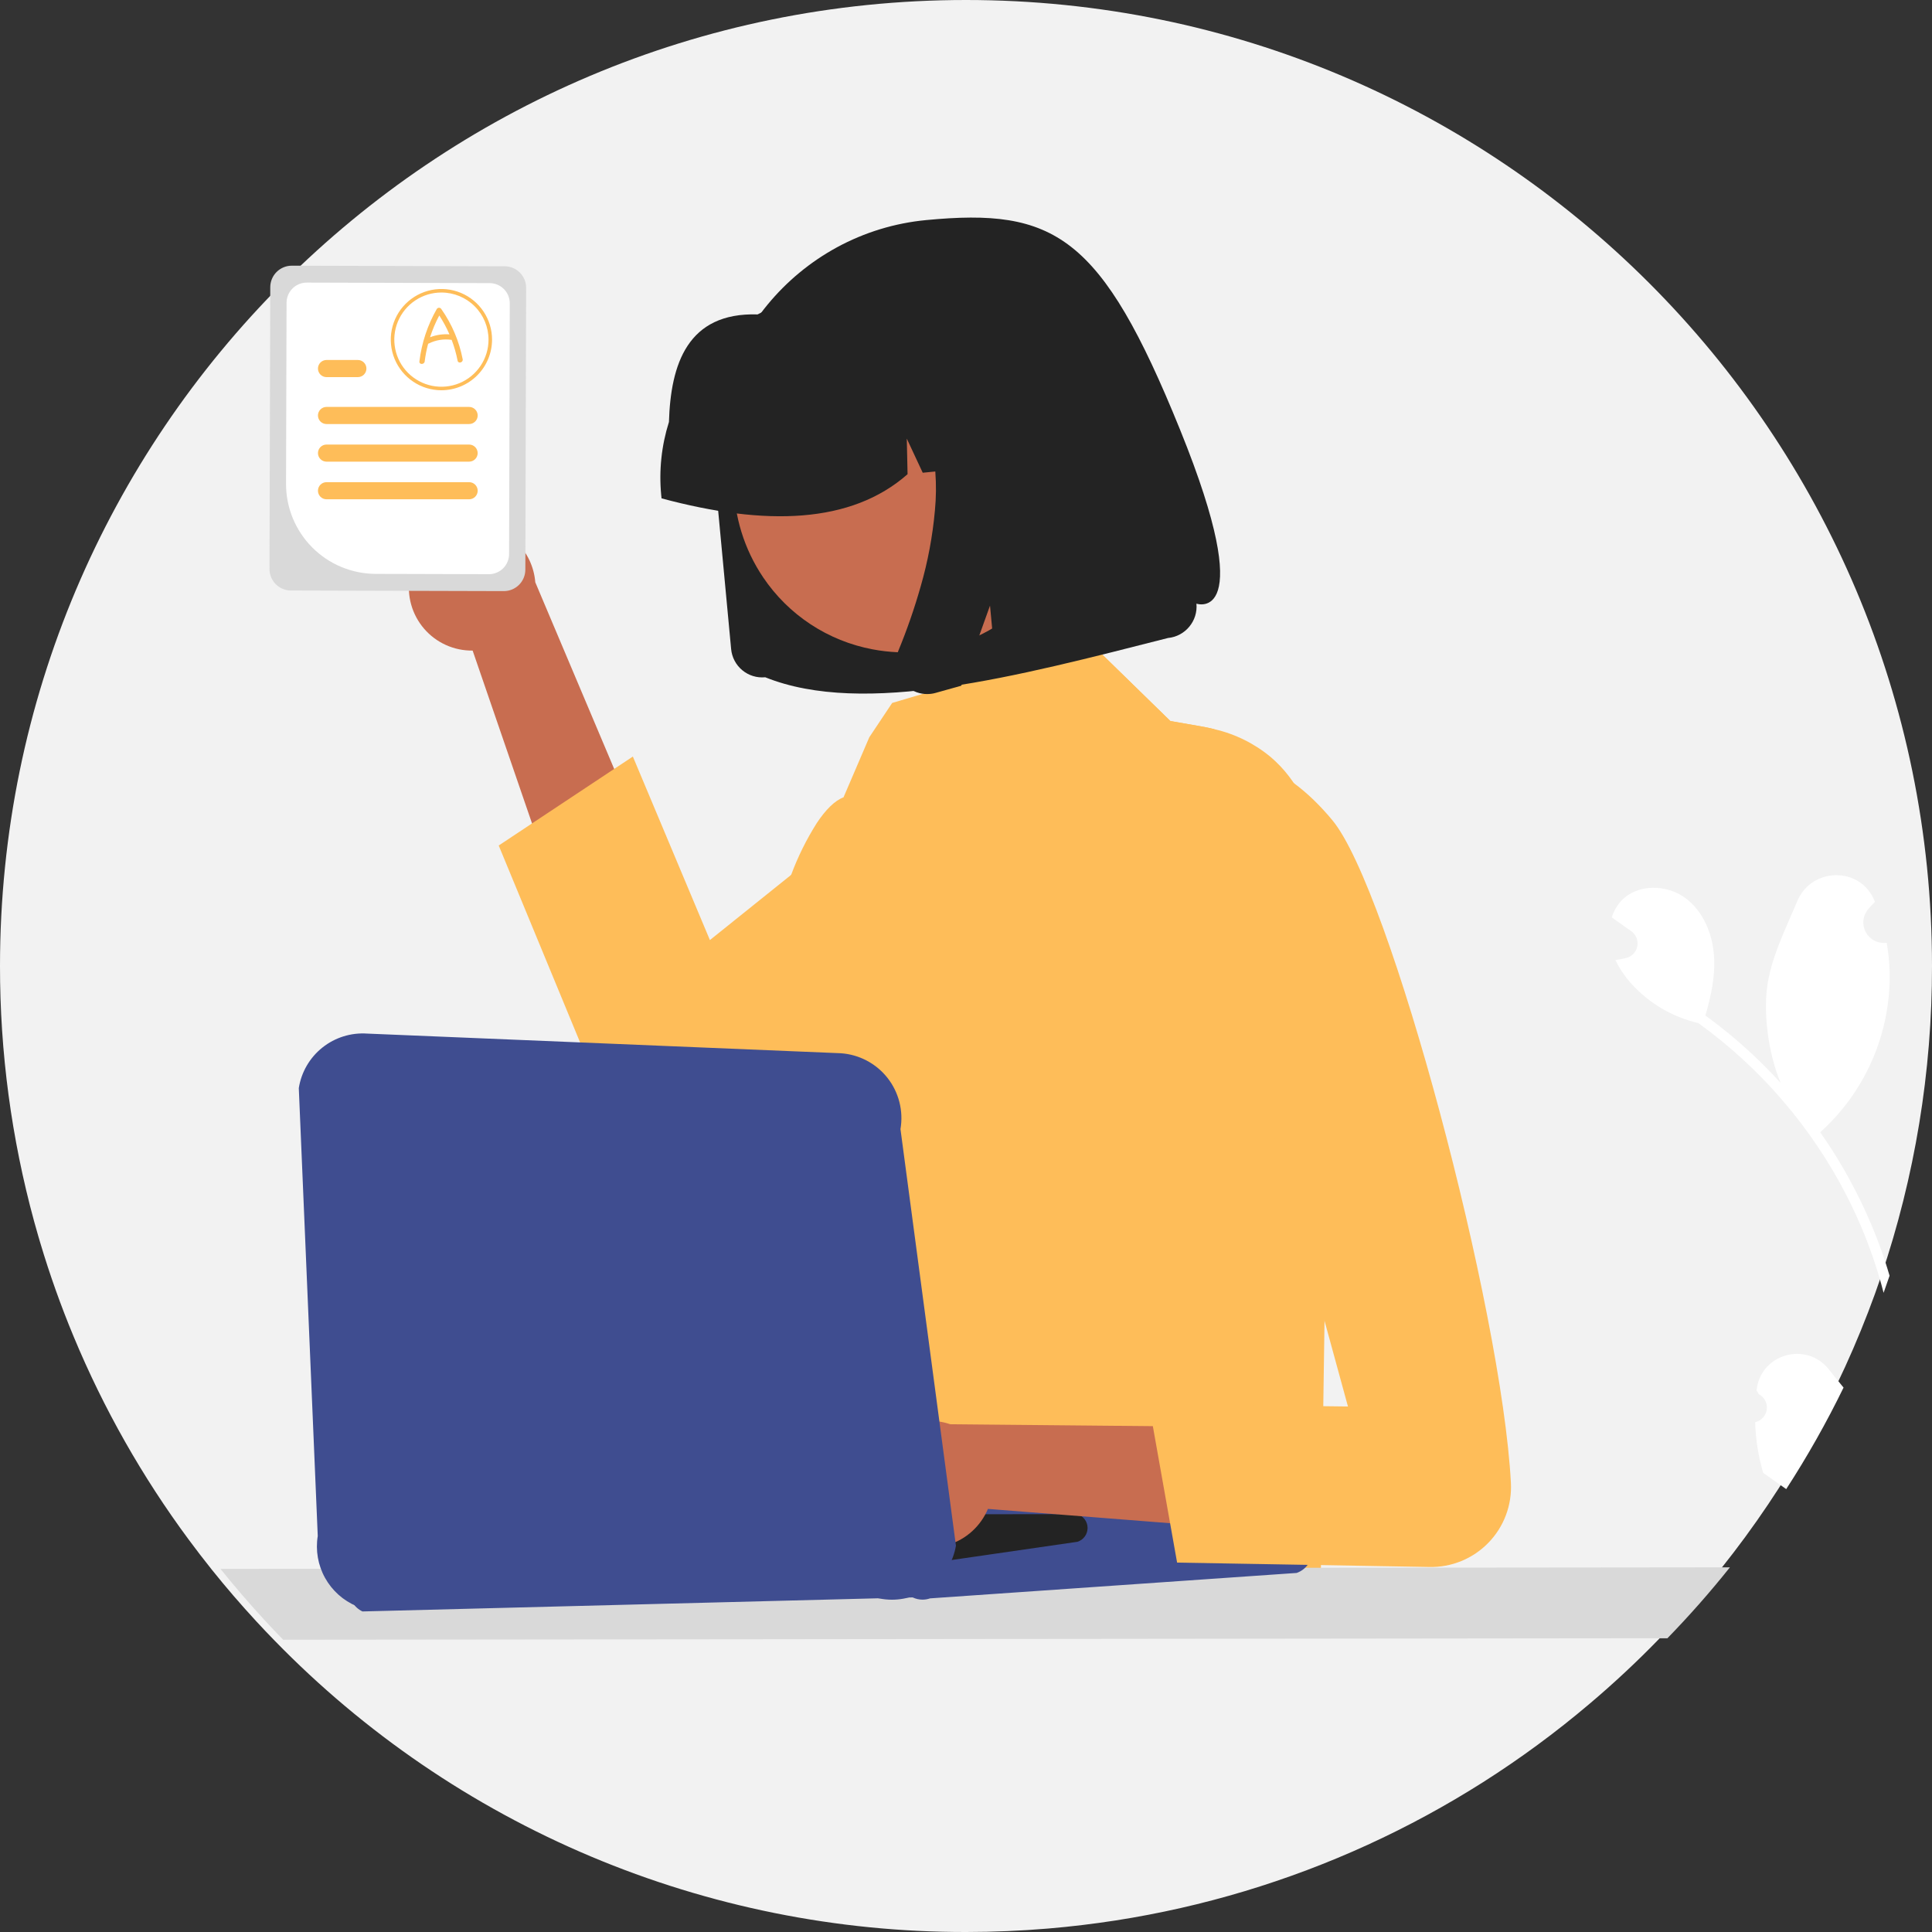 <svg width="143" height="143" viewBox="0 0 143 143" fill="none" xmlns="http://www.w3.org/2000/svg">
<rect x="0" y="0" width="143" height="143" fill="#333333" stroke="none"/>
<g clip-path="url(#clip0_845_1213)">
<path d="M143 71.5C143.009 79.318 141.733 87.085 139.224 94.49C139.08 94.913 138.933 95.335 138.782 95.755C136.125 103.103 132.282 109.967 127.407 116.073C125.952 117.899 124.41 119.649 122.781 121.324C121.152 123.001 119.442 124.597 117.651 126.111C107.661 134.583 95.525 140.132 82.582 142.145H82.58C80.93 142.401 79.264 142.601 77.582 142.744C75.578 142.913 73.551 142.999 71.5 143C61.961 143.012 52.517 141.11 43.727 137.406C34.936 133.701 26.979 128.27 20.327 121.434C19.859 120.956 19.399 120.47 18.945 119.978C17.816 118.753 16.729 117.491 15.685 116.19C15.1 115.458 14.528 114.714 13.97 113.96C10.534 109.319 7.676 104.277 5.458 98.945C4.512 96.674 3.685 94.355 2.983 91.998C2.932 91.831 2.883 91.664 2.835 91.497C2.729 91.137 2.627 90.775 2.528 90.412C0.845 84.249 -0.005 77.888 -6.91351e-05 71.5C-6.91351e-05 32.012 32.012 0 71.5 0C110.988 0 143 32.012 143 71.5Z" fill="#F2F2F2"/>
<path d="M30.324 42.737C30.213 43.41 30.251 44.098 30.435 44.754C30.619 45.409 30.945 46.017 31.389 46.533C31.833 47.05 32.385 47.462 33.006 47.742C33.627 48.022 34.302 48.163 34.983 48.154L46.396 81.364L53.679 76.359L39.62 43.097C39.529 41.954 39.022 40.883 38.195 40.089C37.367 39.295 36.278 38.832 35.132 38.788C33.986 38.743 32.863 39.121 31.977 39.849C31.091 40.577 30.503 41.605 30.324 42.737Z" fill="#C86D50"/>
<path d="M89.894 53.974C84.826 59.741 72.328 69.903 62.033 76.901C59.807 78.413 57.683 79.775 55.761 80.916C54.462 81.686 53.254 82.352 52.166 82.896C51.437 83.259 50.64 83.468 49.825 83.509C49.011 83.55 48.197 83.423 47.434 83.135C46.672 82.847 45.977 82.405 45.393 81.836C44.809 81.267 44.349 80.583 44.041 79.828L36.913 62.582L39.379 60.946L45.461 56.912L46.842 55.998L52.545 69.581L58.559 64.754L62.293 61.757L79.313 48.097L80.781 47.662L84.206 51.004L86.628 53.369L88.906 53.765C89.247 53.824 89.577 53.894 89.894 53.974Z" fill="#FEBD59"/>
<path d="M135.368 101.361C135.721 101.81 136.087 102.256 136.453 102.704C135.192 105.293 133.775 107.802 132.209 110.218C132.093 110.136 131.977 110.053 131.86 109.971C131.842 109.961 131.824 109.949 131.808 109.937C131.374 109.628 130.938 109.323 130.504 109.015V109.013C130.147 107.795 129.947 106.537 129.91 105.268C130.134 105.217 130.336 105.098 130.49 104.928C130.644 104.758 130.742 104.544 130.77 104.316C130.798 104.089 130.756 103.858 130.649 103.655C130.541 103.452 130.374 103.287 130.17 103.183C130.113 103.083 130.073 103.011 130.016 102.91C130.018 102.884 130.022 102.857 130.024 102.831C130.356 100.189 133.724 99.267 135.368 101.361Z" fill="white"/>
<path d="M139.165 92.307C139.419 93.005 139.65 93.711 139.859 94.425C139.715 94.848 139.567 95.27 139.417 95.69C139.359 95.468 139.3 95.246 139.239 95.023C138.895 93.788 138.482 92.574 138.001 91.385C137.608 90.41 137.172 89.455 136.694 88.521C134.094 83.445 130.327 79.059 125.702 75.723C123.791 75.281 122.061 74.263 120.746 72.808C120.272 72.285 119.875 71.696 119.568 71.06C119.762 71.033 119.957 70.995 120.147 70.955C120.207 70.942 120.268 70.927 120.327 70.915L120.351 70.91C120.559 70.862 120.748 70.755 120.897 70.601C121.046 70.448 121.147 70.254 121.188 70.045C121.229 69.835 121.209 69.618 121.13 69.419C121.051 69.221 120.916 69.05 120.742 68.926C120.634 68.848 120.524 68.772 120.416 68.695C120.251 68.575 120.084 68.461 119.917 68.342C119.899 68.331 119.882 68.319 119.866 68.306C119.676 68.171 119.485 68.04 119.297 67.902C119.443 67.431 119.696 66.999 120.035 66.641C121.218 65.421 123.329 65.448 124.708 66.443C126.09 67.437 126.783 69.178 126.872 70.874C126.951 72.328 126.637 73.766 126.225 75.168C126.329 75.245 126.437 75.317 126.54 75.395C128.445 76.806 130.206 78.401 131.799 80.157C130.879 77.974 130.545 75.126 130.784 73.165C131.057 70.931 132.142 68.81 133.03 66.696C134.094 64.158 137.724 64.124 138.748 66.68C138.759 66.705 138.769 66.728 138.778 66.754C138.606 66.925 138.441 67.103 138.283 67.287C138.083 67.519 137.959 67.805 137.925 68.109C137.892 68.413 137.951 68.72 138.095 68.99C138.238 69.259 138.46 69.479 138.731 69.621C139.002 69.763 139.31 69.819 139.613 69.783L139.645 69.778C139.777 70.533 139.852 71.296 139.869 72.061C139.895 74.202 139.479 76.326 138.646 78.299C137.813 80.272 136.582 82.052 135.029 83.526C134.928 83.622 134.828 83.715 134.725 83.806C135.705 85.199 136.585 86.66 137.358 88.178C138.045 89.516 138.648 90.895 139.165 92.307Z" fill="white"/>
<path d="M98.405 72.463L97.766 116.338L46.159 114.857L54.4 96.665C54.341 96.081 58.018 91.983 57.996 91.376C57.933 89.597 59.261 87.949 59.477 86.088C59.917 82.248 57.398 67.749 58.559 64.754C59.054 63.416 59.688 62.135 60.45 60.929C61.11 59.931 61.787 59.258 62.435 59.015L64.343 54.569L66.035 52.03L79.313 48.097L80.781 47.662L84.206 51.004L86.628 53.369L88.906 53.765C89.247 53.824 89.577 53.894 89.894 53.974C91.423 54.327 92.847 55.032 94.053 56.034C98.03 59.413 98.493 65.767 98.405 72.463Z" fill="#FEBD59"/>
<path d="M128.042 116.008C126.587 117.834 125.045 119.584 123.416 121.259L117.835 121.263L87.824 121.297L82.422 121.303L78.83 121.307L73.486 121.311L69.376 121.316L61.784 121.324L57.306 121.33L47.875 121.339L43.374 121.345L30.899 121.358L23.064 121.366L20.961 121.369C20.494 120.89 20.033 120.405 19.58 119.913C18.45 118.688 17.364 117.425 16.32 116.125L20.674 116.12L23.639 116.118L30.506 116.11L43.757 116.097L48.235 116.093L50.046 116.091H50.052L51.474 116.089L52.11 116.086L53.741 116.084H54.431L59.267 116.08L69.698 116.067L74.288 116.063L78.684 116.059L82.805 116.055L88.717 116.048L120.296 116.017L128.042 116.008Z" fill="#D9D9D9"/>
<path d="M56.643 50.129L56.631 50.13C56.021 50.187 55.413 49.999 54.941 49.607C54.47 49.216 54.173 48.653 54.116 48.043L52.913 35.203C52.695 32.902 52.942 30.582 53.639 28.379C55.006 24.079 57.978 20.473 61.938 18.311C63.983 17.198 66.231 16.511 68.549 16.29C78.03 15.386 81.495 17.361 87.351 31.821C93.208 46.281 88.556 44.681 88.556 44.681C88.585 44.99 88.552 45.303 88.458 45.599C88.274 46.177 87.873 46.662 87.34 46.951C87.067 47.1 86.766 47.192 86.456 47.221C75.248 50.071 63.938 53.07 56.641 50.129L56.643 50.129Z" fill="#232323"/>
<path d="M77.505 28.456C78.912 30.538 79.671 32.99 79.685 35.503C79.699 38.015 78.968 40.476 77.585 42.574C76.202 44.671 74.228 46.312 71.913 47.288C69.598 48.265 67.045 48.533 64.577 48.06C62.944 47.752 61.388 47.123 59.999 46.209C58.611 45.295 57.417 44.115 56.488 42.736C55.084 40.655 54.327 38.205 54.314 35.695C54.3 33.184 55.031 30.726 56.412 28.63C57.794 26.534 59.765 24.894 62.078 23.917C64.39 22.939 66.94 22.669 69.406 23.139C71.041 23.445 72.599 24.073 73.989 24.986C75.379 25.899 76.574 27.078 77.505 28.457L77.505 28.456Z" fill="#C86D50"/>
<path d="M48.939 36.629C48.767 34.81 48.962 32.975 49.513 31.232C49.641 26.971 50.877 23.11 56.076 23.272C57.682 22.398 59.449 21.856 61.269 21.679L63.838 21.425C63.867 21.422 63.896 21.419 63.925 21.417C65.704 21.251 67.499 21.438 69.207 21.965C70.914 22.494 72.501 23.353 73.877 24.494C75.252 25.635 76.389 27.036 77.224 28.617C78.058 30.198 78.572 31.928 78.738 33.707L78.762 33.965L73.327 34.496L70.988 29.491L71.104 34.714L68.297 34.99L67.117 32.464L67.175 35.098C63.007 38.769 56.688 38.961 48.965 36.887L48.939 36.629Z" fill="#232323"/>
<path d="M66.323 48.814C66.276 49.237 66.35 49.664 66.534 50.048C66.627 50.244 66.748 50.426 66.891 50.589C67.014 50.728 67.153 50.852 67.305 50.958C67.755 51.272 68.303 51.415 68.849 51.361C68.883 51.358 68.917 51.353 68.95 51.349C68.984 51.344 69.018 51.338 69.052 51.332C69.086 51.326 69.12 51.319 69.153 51.311C69.187 51.303 69.221 51.294 69.254 51.285L71.151 50.754L73.277 44.826L73.764 50.027L82.389 47.626L80.322 25.555L65.621 27.004L66.024 27.392C67.364 28.696 68.317 30.344 68.781 32.155C69.24 33.99 69.382 35.891 69.2 37.774C69.03 39.678 68.677 41.562 68.147 43.398C67.686 45.025 67.131 46.623 66.486 48.186C66.402 48.387 66.347 48.598 66.323 48.814Z" fill="#232323"/>
<path d="M68.283 118.4C68.03 118.4 67.781 118.343 67.552 118.235L26.827 119.274C26.515 119.126 26.254 118.886 26.081 118.587C25.907 118.288 25.828 117.944 25.854 117.599C25.881 117.254 26.011 116.925 26.228 116.656C26.445 116.387 26.739 116.19 27.07 116.091L53.714 108.147C53.99 108.065 54.282 108.054 54.563 108.114L95.777 113.138C96.141 113.217 96.47 113.413 96.713 113.696C96.956 113.979 97.099 114.334 97.122 114.707C97.144 115.079 97.043 115.448 96.836 115.759C96.629 116.069 96.325 116.302 95.973 116.424L68.841 118.306C68.661 118.368 68.473 118.4 68.283 118.4Z" fill="#3F4D90"/>
<path d="M69.781 115.565C69.597 115.565 69.416 115.518 69.255 115.428L36.181 116.973C35.993 116.868 35.841 116.709 35.745 116.516C35.649 116.323 35.614 116.106 35.643 115.893C35.672 115.679 35.765 115.48 35.909 115.32C36.054 115.16 36.243 115.047 36.452 114.996L48.426 112.09C48.613 112.045 48.808 112.051 48.992 112.107L79.74 112.07C79.959 112.137 80.151 112.272 80.287 112.456C80.424 112.64 80.498 112.863 80.499 113.091C80.499 113.32 80.427 113.544 80.292 113.728C80.156 113.913 79.966 114.05 79.747 114.118L70.101 115.516C69.997 115.549 69.889 115.565 69.781 115.565Z" fill="#232323"/>
<path d="M66.299 113.802C66.872 114.171 67.518 114.41 68.193 114.503C68.868 114.595 69.555 114.538 70.205 114.336C70.856 114.134 71.454 113.792 71.958 113.334C72.462 112.875 72.86 112.312 73.123 111.684L108.131 114.434L106.439 105.761L70.33 105.417C69.245 105.045 68.061 105.085 67.003 105.527C65.945 105.97 65.087 106.786 64.59 107.819C64.093 108.853 63.993 110.033 64.308 111.135C64.623 112.238 65.331 113.187 66.299 113.802Z" fill="#C86D50"/>
<path d="M86.977 57.318C86.977 57.318 92.266 53.088 98.612 60.703C102.892 65.839 111.148 96.885 111.832 109.751C111.875 110.565 111.75 111.379 111.464 112.143C111.178 112.906 110.737 113.602 110.169 114.187C109.602 114.772 108.919 115.234 108.165 115.543C107.41 115.852 106.6 116.002 105.785 115.983L87.125 115.658L85.039 103.928L99.771 104.103L86.977 57.318Z" fill="#FEBD59"/>
<path d="M66.018 118.405C65.378 118.404 64.744 118.276 64.154 118.027L26.407 118.889C25.41 118.473 24.584 117.734 24.059 116.79C23.535 115.847 23.345 114.754 23.519 113.689L22.116 80.538C22.302 79.354 22.926 78.283 23.863 77.536C24.8 76.789 25.984 76.42 27.18 76.503L62.224 77.957C62.896 78.001 63.552 78.186 64.149 78.5C64.746 78.814 65.269 79.249 65.687 79.779C66.104 80.308 66.405 80.92 66.571 81.573C66.737 82.226 66.764 82.907 66.65 83.572L70.755 114.407C70.562 115.525 69.981 116.538 69.115 117.269C68.248 118 67.152 118.403 66.018 118.405Z" fill="#3F4D90"/>
<path d="M37.355 19.709L21.601 19.665C21.179 19.664 20.774 19.831 20.474 20.129C20.175 20.427 20.006 20.831 20.004 21.253L19.947 42.113C19.946 42.535 20.113 42.94 20.41 43.239C20.708 43.538 21.112 43.707 21.534 43.708L30.272 43.733L37.289 43.752C37.711 43.753 38.116 43.586 38.416 43.288C38.715 42.99 38.883 42.586 38.884 42.164L38.888 40.931L38.943 21.306C38.944 20.884 38.777 20.478 38.479 20.179C38.181 19.879 37.777 19.71 37.355 19.709Z" fill="#D9D9D9"/>
<path d="M36.244 20.955L22.706 20.917C22.31 20.916 21.931 21.073 21.651 21.351C21.37 21.63 21.212 22.009 21.21 22.404L21.172 35.816C21.169 37.577 21.865 39.267 23.107 40.516C24.349 41.765 26.036 42.47 27.797 42.477L30.37 42.483L36.185 42.5C36.58 42.501 36.96 42.345 37.24 42.066C37.521 41.787 37.679 41.408 37.68 41.013L37.685 39.663L37.731 22.451C37.732 22.055 37.576 21.675 37.297 21.395C37.018 21.115 36.639 20.956 36.244 20.955Z" fill="white"/>
<path d="M34.723 30.119H24.167C24.084 30.119 24.002 30.135 23.925 30.167C23.848 30.199 23.778 30.246 23.719 30.305C23.66 30.363 23.614 30.433 23.582 30.51C23.55 30.587 23.534 30.669 23.534 30.753C23.534 30.836 23.55 30.918 23.582 30.995C23.614 31.072 23.66 31.142 23.719 31.2C23.778 31.259 23.848 31.306 23.925 31.338C24.002 31.37 24.084 31.386 24.167 31.386H34.723C34.891 31.386 35.052 31.319 35.171 31.2C35.29 31.082 35.357 30.921 35.357 30.753C35.357 30.584 35.29 30.423 35.171 30.305C35.052 30.186 34.891 30.119 34.723 30.119Z" fill="#FEBD59"/>
<path d="M26.488 26.645H24.167C23.999 26.645 23.838 26.712 23.719 26.831C23.601 26.95 23.534 27.111 23.534 27.279C23.534 27.447 23.601 27.608 23.719 27.727C23.838 27.846 23.999 27.913 24.167 27.913H26.488C26.656 27.913 26.817 27.846 26.936 27.727C27.055 27.608 27.121 27.447 27.121 27.279C27.121 27.111 27.055 26.95 26.936 26.831C26.817 26.712 26.656 26.645 26.488 26.645Z" fill="#FEBD59"/>
<path d="M34.723 35.689H24.167C23.999 35.689 23.838 35.755 23.719 35.874C23.601 35.993 23.534 36.154 23.534 36.322C23.534 36.49 23.601 36.651 23.719 36.77C23.838 36.889 23.999 36.956 24.167 36.956H34.723C34.891 36.956 35.052 36.889 35.171 36.77C35.29 36.651 35.357 36.49 35.357 36.322C35.357 36.154 35.29 35.993 35.171 35.874C35.052 35.755 34.891 35.689 34.723 35.689Z" fill="#FEBD59"/>
<path d="M34.723 32.905H24.167C24 32.905 23.839 32.971 23.72 33.09C23.601 33.209 23.535 33.37 23.535 33.537C23.535 33.705 23.601 33.866 23.72 33.984C23.839 34.103 24 34.17 24.167 34.17H34.723C34.891 34.17 35.052 34.103 35.17 33.984C35.289 33.866 35.355 33.705 35.355 33.537C35.355 33.37 35.289 33.209 35.17 33.09C35.052 32.971 34.891 32.905 34.723 32.905Z" fill="#FEBD59"/>
<path d="M32.672 28.886C31.931 28.886 31.206 28.666 30.59 28.254C29.974 27.842 29.493 27.257 29.209 26.572C28.926 25.887 28.852 25.134 28.996 24.407C29.141 23.68 29.498 23.012 30.022 22.488C30.546 21.964 31.214 21.607 31.941 21.462C32.668 21.318 33.421 21.392 34.106 21.675C34.791 21.959 35.376 22.439 35.788 23.056C36.2 23.672 36.42 24.397 36.42 25.138C36.419 26.132 36.023 27.084 35.321 27.787C34.618 28.489 33.666 28.884 32.672 28.886ZM32.672 21.651C31.982 21.651 31.308 21.855 30.735 22.238C30.161 22.622 29.714 23.166 29.45 23.803C29.186 24.441 29.117 25.142 29.252 25.818C29.386 26.495 29.718 27.116 30.206 27.604C30.694 28.091 31.315 28.424 31.991 28.558C32.668 28.693 33.369 28.624 34.006 28.36C34.644 28.096 35.188 27.649 35.571 27.075C35.955 26.502 36.159 25.828 36.159 25.138C36.158 24.213 35.79 23.327 35.137 22.673C34.483 22.02 33.596 21.652 32.672 21.651Z" fill="#FEBD59"/>
<path d="M34.246 26.59C33.987 25.253 33.448 23.987 32.664 22.874C32.646 22.845 32.621 22.821 32.592 22.804C32.562 22.788 32.529 22.779 32.495 22.779C32.461 22.779 32.428 22.788 32.399 22.804C32.369 22.821 32.344 22.845 32.327 22.874C31.644 24.068 31.207 25.387 31.043 26.752C31.013 27.001 31.404 26.999 31.434 26.752C31.489 26.31 31.574 25.872 31.69 25.441C31.705 25.438 31.72 25.433 31.734 25.427C32.253 25.167 32.84 25.071 33.415 25.154C33.42 25.154 33.425 25.153 33.43 25.154C33.62 25.654 33.767 26.169 33.869 26.693C33.917 26.94 34.293 26.836 34.246 26.59ZM31.831 24.962C32.01 24.405 32.238 23.866 32.513 23.35C32.803 23.794 33.056 24.262 33.267 24.749C32.778 24.712 32.288 24.785 31.831 24.962Z" fill="#FEBD59"/>
</g>
<defs>
<clipPath id="clip0_845_1213">
<rect width="143" height="143" fill="white"/>
</clipPath>
</defs>
</svg>
